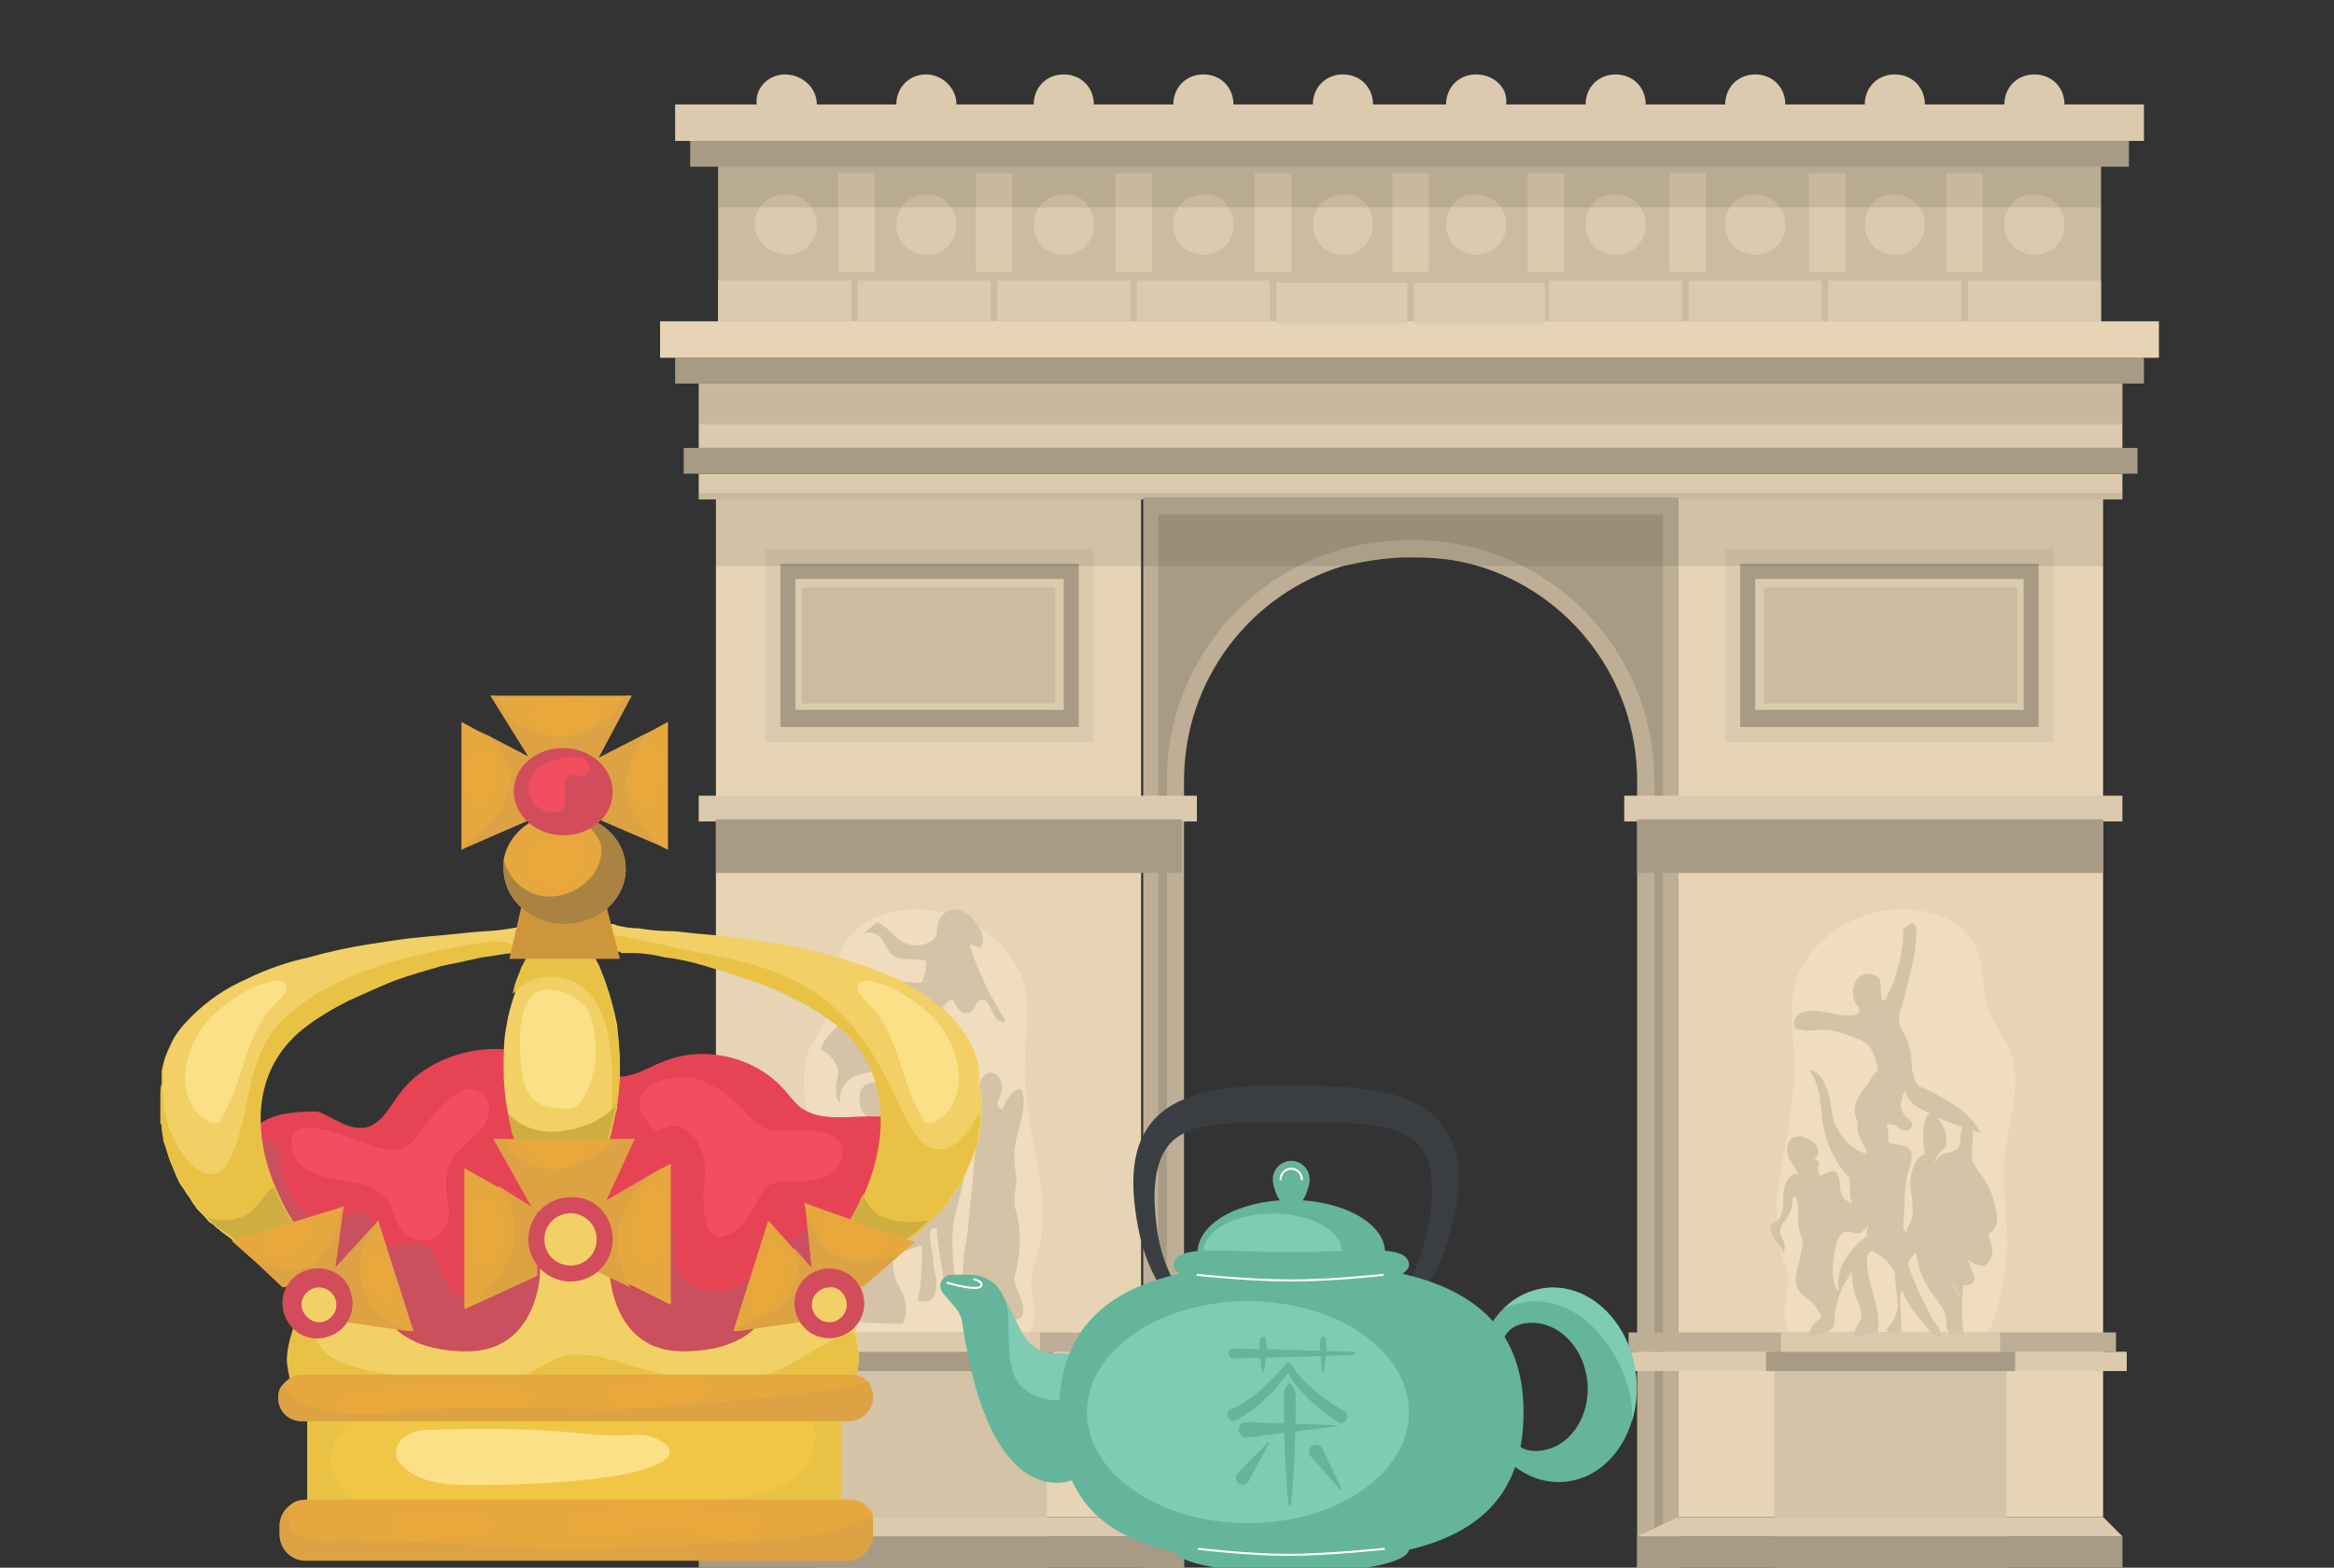 <svg width="320" height="215" viewBox="0 0 320 215" fill="none" xmlns="http://www.w3.org/2000/svg">
<rect x="0" y="0" width="320" height="215" fill="#333333" stroke="none"/>
<g clip-path="url(#clip0_1580_463)">
<path d="M288.055 21.098H98.453V46.417H288.055V21.098Z" fill="#CBBBA0"/>
<path d="M156.45 68.205H98.156V208.051H156.45V68.205Z" fill="#E6D4B5"/>
<path d="M288.341 68.205H230.047V208.051H288.341V68.205Z" fill="#E6D4B5"/>
<path d="M290.992 64.965H95.797V68.498H290.992V64.965Z" fill="#DBCAAD"/>
<path d="M290.992 52.6H95.797V61.432H290.992V52.6Z" fill="#DBCAAD"/>
<path d="M293.052 61.434H93.734V64.966H293.052V61.434Z" fill="#A89B85"/>
<path d="M293.941 49.066H92.562V52.599H293.941V49.066Z" fill="#A89B85"/>
<path d="M296 44.062H90.5V49.068H296V44.062Z" fill="#E6D4B5"/>
<path d="M291.881 19.332H94.625V22.865H291.881V19.332Z" fill="#A89B85"/>
<path d="M293.941 14.326H92.562V19.331H293.941V14.326Z" fill="#DBCAAD"/>
<path d="M143.5 188.031H111.703V215.117H143.5V188.031Z" fill="#D4C3A7"/>
<path d="M275.093 188.031H243.297V215.117H275.093V188.031Z" fill="#D4C3A7"/>
<path d="M230.051 68.205V216H224.457V107.068C224.457 93.23 215.33 81.454 202.671 77.626C199.726 76.743 196.782 76.449 193.838 76.449H192.955C190.011 76.449 186.772 77.037 184.123 77.626C171.463 81.454 162.336 93.23 162.336 107.068V216H156.742V68.205H230.051Z" fill="#BDAE95"/>
<path d="M192.957 74.091C174.703 74.091 159.982 88.812 159.982 107.066V213.938H158.805V70.559H227.992V213.938H226.814V107.066C226.814 88.812 212.093 74.091 193.84 74.091H192.957Z" fill="#A89B85"/>
<path d="M162.04 210.7H95.797L98.152 208.051H156.74L162.04 210.7Z" fill="#DBCAAD"/>
<path d="M224.461 210.7H290.998L288.348 208.051H230.055L224.461 210.7Z" fill="#DBCAAD"/>
<path d="M162.334 210.699H95.797V215.999H162.334V210.699Z" fill="#A89B85"/>
<path d="M290.998 210.699H224.461V215.999H290.998V210.699Z" fill="#A89B85"/>
<path d="M164.101 109.127H95.797V112.66H164.101V109.127Z" fill="#DBCAAD"/>
<path d="M290.991 109.127H222.688V112.66H290.991V109.127Z" fill="#DBCAAD"/>
<path d="M162.044 112.365H98.156V119.726H162.044V112.365Z" fill="#A89B85"/>
<path d="M288.348 112.365H224.461V119.726H288.348V112.365Z" fill="#A89B85"/>
<path d="M149.967 75.269H104.922V101.767H149.967V75.269Z" fill="#DBCAAD"/>
<path d="M281.576 75.269H236.531V101.767H281.576V75.269Z" fill="#DBCAAD"/>
<path d="M147.908 77.332H106.984V99.707H147.908V77.332Z" fill="#A89B85"/>
<path d="M279.509 77.332H238.586V99.707H279.509V77.332Z" fill="#A89B85"/>
<path d="M145.848 79.393H109.047V97.352H145.848V79.393Z" fill="#DBCAAD"/>
<path d="M277.45 79.393H240.648V97.352H277.45V79.393Z" fill="#DBCAAD"/>
<path d="M144.67 80.57H109.93V96.469H144.67V80.57Z" fill="#CBBBA0"/>
<path d="M276.569 80.57H241.828V96.469H276.569V80.57Z" fill="#CBBBA0"/>
<path d="M116.707 38.469H98.453V44.063H116.707V38.469Z" fill="#DBCAAD"/>
<path d="M288.05 38.469H269.797V44.063H288.05V38.469Z" fill="#DBCAAD"/>
<path d="M135.84 38.469H117.586V44.063H135.84V38.469Z" fill="#DBCAAD"/>
<path d="M268.91 38.469H250.656V44.063H268.91V38.469Z" fill="#DBCAAD"/>
<path d="M154.98 38.469H136.727V44.063H154.98V38.469Z" fill="#DBCAAD"/>
<path d="M249.777 38.469H231.523V44.063H249.777V38.469Z" fill="#DBCAAD"/>
<path d="M174.113 38.469H155.859V44.063H174.113V38.469Z" fill="#DBCAAD"/>
<path d="M230.644 38.469H212.391V44.063H230.644V38.469Z" fill="#DBCAAD"/>
<path d="M192.959 38.764H175V44.358H192.959V38.764Z" fill="#DBCAAD"/>
<path d="M211.803 38.764H193.844V44.358H211.803V38.764Z" fill="#DBCAAD"/>
<path d="M111.991 30.814C111.991 33.169 110.225 34.936 107.869 34.936C105.514 34.936 103.453 32.875 103.453 30.814C103.453 28.459 105.22 26.692 107.575 26.692C109.93 26.398 111.991 28.459 111.991 30.814Z" fill="#DBCAAD"/>
<path d="M274.805 30.814C274.805 33.169 276.571 34.936 278.926 34.936C281.282 34.936 283.048 33.169 283.048 30.814C283.048 28.459 281.282 26.692 278.926 26.692C276.571 26.398 274.805 28.459 274.805 30.814Z" fill="#DBCAAD"/>
<path d="M131.134 30.814C131.134 33.169 129.368 34.936 127.012 34.936C124.657 34.936 122.891 33.169 122.891 30.814C122.891 28.459 124.657 26.692 127.012 26.692C129.073 26.398 131.134 28.459 131.134 30.814Z" fill="#DBCAAD"/>
<path d="M255.664 30.814C255.664 33.169 257.431 34.936 259.786 34.936C262.141 34.936 263.908 33.169 263.908 30.814C263.908 28.459 262.141 26.692 259.786 26.692C257.431 26.398 255.664 28.459 255.664 30.814Z" fill="#DBCAAD"/>
<path d="M149.97 30.814C149.97 33.169 148.204 34.936 145.848 34.936C143.493 34.936 141.727 33.169 141.727 30.814C141.727 28.459 143.493 26.692 145.848 26.692C148.204 26.398 149.97 28.459 149.97 30.814Z" fill="#DBCAAD"/>
<path d="M236.531 30.814C236.531 33.169 238.298 34.936 240.653 34.936C243.008 34.936 244.775 33.169 244.775 30.814C244.775 28.459 243.008 26.692 240.653 26.692C238.298 26.398 236.531 28.459 236.531 30.814Z" fill="#DBCAAD"/>
<path d="M169.111 30.814C169.111 33.169 167.344 34.936 164.989 34.936C162.634 34.936 160.867 33.169 160.867 30.814C160.867 28.459 162.634 26.692 164.989 26.692C167.344 26.398 169.111 28.459 169.111 30.814Z" fill="#DBCAAD"/>
<path d="M217.391 30.814C217.391 33.169 219.157 34.936 221.512 34.936C223.868 34.936 225.634 33.169 225.634 30.814C225.634 28.459 223.868 26.692 221.512 26.692C219.157 26.398 217.391 28.459 217.391 30.814Z" fill="#DBCAAD"/>
<path d="M188.244 30.814C188.244 33.169 186.477 34.936 184.122 34.936C181.766 34.936 180 33.169 180 30.814C180 28.459 181.766 26.692 184.122 26.692C186.477 26.398 188.244 28.459 188.244 30.814Z" fill="#DBCAAD"/>
<path d="M198.258 30.814C198.258 33.169 200.024 34.936 202.38 34.936C204.735 34.936 206.501 33.169 206.501 30.814C206.501 28.459 204.735 26.692 202.38 26.692C200.024 26.398 198.258 28.459 198.258 30.814Z" fill="#DBCAAD"/>
<path d="M111.991 14.327C111.991 16.682 110.224 18.449 107.869 18.449C105.513 18.449 103.747 16.682 103.747 14.327C103.453 11.972 105.513 10.205 107.574 10.205C109.93 10.205 111.991 11.972 111.991 14.327Z" fill="#DBCAAD"/>
<path d="M274.805 14.327C274.805 16.682 276.571 18.449 278.926 18.449C281.282 18.449 283.048 16.682 283.048 14.327C283.048 11.972 281.282 10.205 278.926 10.205C276.571 10.205 274.805 11.972 274.805 14.327Z" fill="#DBCAAD"/>
<path d="M131.134 14.327C131.134 16.682 129.368 18.449 127.012 18.449C124.657 18.449 122.891 16.682 122.891 14.327C122.891 11.972 124.657 10.205 127.012 10.205C129.073 10.205 131.134 11.972 131.134 14.327Z" fill="#DBCAAD"/>
<path d="M255.664 14.327C255.664 16.682 257.431 18.449 259.786 18.449C262.141 18.449 263.908 16.682 263.908 14.327C263.908 11.972 262.141 10.205 259.786 10.205C257.431 10.205 255.664 11.972 255.664 14.327Z" fill="#DBCAAD"/>
<path d="M149.97 14.327C149.97 16.682 148.204 18.449 145.848 18.449C143.493 18.449 141.727 16.682 141.727 14.327C141.727 11.972 143.493 10.205 145.848 10.205C148.204 10.205 149.97 11.972 149.97 14.327Z" fill="#DBCAAD"/>
<path d="M236.531 14.327C236.531 16.682 238.298 18.449 240.653 18.449C243.008 18.449 244.775 16.682 244.775 14.327C244.775 11.972 243.008 10.205 240.653 10.205C238.298 10.205 236.531 11.972 236.531 14.327Z" fill="#DBCAAD"/>
<path d="M169.111 14.327C169.111 16.682 167.344 18.449 164.989 18.449C162.634 18.449 160.867 16.682 160.867 14.327C160.867 11.972 162.634 10.205 164.989 10.205C167.344 10.205 169.111 11.972 169.111 14.327Z" fill="#DBCAAD"/>
<path d="M217.391 14.327C217.391 16.682 219.157 18.449 221.512 18.449C223.868 18.449 225.634 16.682 225.634 14.327C225.634 11.972 223.868 10.205 221.512 10.205C219.157 10.205 217.391 11.972 217.391 14.327Z" fill="#DBCAAD"/>
<path d="M188.244 14.327C188.244 16.682 186.477 18.449 184.122 18.449C181.766 18.449 180 16.682 180 14.327C180 11.972 181.766 10.205 184.122 10.205C186.477 10.205 188.244 11.972 188.244 14.327Z" fill="#DBCAAD"/>
<path d="M198.258 14.327C198.258 16.682 200.024 18.449 202.38 18.449C204.735 18.449 206.501 16.682 206.501 14.327C206.796 11.972 204.735 10.205 202.38 10.205C200.024 10.205 198.258 11.972 198.258 14.327Z" fill="#DBCAAD"/>
<path d="M119.943 23.748H114.938V37.291H119.943V23.748Z" fill="#DBCAAD"/>
<path d="M271.857 23.748H266.852V37.291H271.857V23.748Z" fill="#DBCAAD"/>
<path d="M138.786 23.748H133.781V37.291H138.786V23.748Z" fill="#DBCAAD"/>
<path d="M253.021 23.748H248.016V37.291H253.021V23.748Z" fill="#DBCAAD"/>
<path d="M157.919 23.748H152.914V37.291H157.919V23.748Z" fill="#DBCAAD"/>
<path d="M233.88 23.748H228.875V37.291H233.88V23.748Z" fill="#DBCAAD"/>
<path d="M177.06 23.748H172.055V37.291H177.06V23.748Z" fill="#DBCAAD"/>
<path d="M214.45 23.748H209.445V37.291H214.45V23.748Z" fill="#DBCAAD"/>
<path d="M195.903 23.748H190.898V37.291H195.903V23.748Z" fill="#DBCAAD"/>
<path d="M113.167 180.964C112.284 178.314 111.695 175.37 111.401 172.72C111.106 168.009 112.284 163.299 111.695 158.883C111.106 153.583 109.046 148.284 111.106 143.573C111.99 141.807 113.167 140.335 113.756 138.568C114.934 135.918 114.345 132.68 115.523 130.03C117.289 126.203 122 124.436 126.416 124.731C132.599 125.025 139.076 129.147 140.548 135.624C141.137 138.863 140.548 142.101 140.548 145.634C140.253 152.111 142.314 158.294 142.903 164.771C142.903 166.832 142.903 168.893 142.609 170.659C142.314 172.131 141.725 173.309 141.431 174.781C141.137 177.431 142.609 180.669 141.137 182.73C139.665 184.791 136.426 183.908 134.071 183.613C128.182 182.73 122.294 185.085 116.406 184.202C115.523 184.202 114.639 183.908 114.345 183.319C113.756 182.141 113.462 181.552 113.167 180.964Z" fill="#F0DDBD"/>
<path d="M273.329 180.964C274.213 178.314 274.801 175.37 275.096 172.72C275.39 168.009 274.507 163.299 274.801 158.883C275.39 153.583 277.451 148.284 275.39 143.573C274.507 141.807 273.329 140.335 272.741 138.568C271.563 135.918 272.152 132.68 270.974 130.03C269.208 126.203 264.497 124.436 260.081 124.731C253.898 125.025 247.421 129.147 245.949 135.624C245.36 138.863 245.949 142.101 245.949 145.634C246.243 152.111 244.183 158.294 243.594 164.771C243.594 166.832 243.594 168.893 243.888 170.659C244.183 172.131 244.771 173.309 245.066 174.781C245.36 177.431 243.888 180.669 245.36 182.73C246.832 184.791 250.071 183.908 252.426 183.613C258.314 182.73 264.203 185.085 270.091 184.202C270.974 184.202 271.857 183.908 272.152 183.319C273.035 182.141 273.035 181.552 273.329 180.964Z" fill="#F0DDBD"/>
<path d="M117.875 160.651C120.525 159.179 121.997 155.352 123.469 151.819C123.763 150.936 124.058 150.347 124.647 149.758C125.236 149.169 125.824 148.875 126.413 149.169C126.708 148.286 126.119 147.108 126.119 145.931C126.413 144.753 127.885 144.459 128.474 145.636C129.063 146.52 129.063 148.286 128.474 149.169C129.357 149.169 129.946 150.347 130.535 151.525C131.124 152.702 131.418 153.586 132.007 154.763C132.301 155.646 132.596 156.235 132.89 157.119C132.89 158.002 132.89 158.885 132.596 159.768C132.301 160.946 132.007 162.418 131.713 163.596C131.418 164.773 131.124 165.951 130.829 167.129C130.241 170.661 130.829 174.194 131.124 177.727C130.535 177.727 129.946 177.727 129.652 177.727C129.357 174.783 128.768 172.134 128.474 169.189C128.474 168.895 128.474 168.895 128.474 168.601C128.18 168.306 127.591 168.306 127.591 168.895C127.296 169.484 127.591 169.778 127.591 170.367C127.885 171.839 127.885 173.017 128.18 174.489C128.474 175.667 128.474 177.139 127.885 178.022C127.296 178.611 126.413 178.611 125.824 178.316C126.413 175.961 126.413 173.311 126.413 170.956C125.824 170.661 125.53 171.25 124.941 171.25C124.352 171.545 123.763 171.545 123.469 170.956C123.175 170.661 123.175 170.367 123.175 169.778C123.175 165.656 123.469 161.24 123.763 157.119C122.88 158.885 121.408 160.063 120.23 161.24C119.642 161.829 119.347 162.124 118.758 162.124C118.17 162.124 117.581 161.24 117.875 160.651Z" fill="#D4C3A7"/>
<path d="M132.6 169.483C132.895 166.539 133.189 163.595 133.484 160.65C133.484 159.473 133.778 158.001 133.778 156.823C133.778 156.529 133.778 156.234 133.778 155.94C133.778 155.351 133.484 155.057 133.189 154.762C132.306 153.29 131.423 151.818 130.834 150.346C130.539 150.052 130.539 149.463 130.245 148.874C129.951 148.285 129.951 147.402 129.951 146.813C129.951 145.047 129.656 143.28 129.656 141.514C130.245 142.102 130.539 143.28 130.834 144.163C131.128 145.341 130.834 146.519 131.128 147.402C131.423 148.285 132.306 148.874 132.895 149.463C133.484 150.052 134.072 150.935 134.072 152.113C134.367 152.113 134.661 151.524 134.661 150.935C134.661 150.346 134.367 150.052 134.367 149.463C134.072 148.285 134.956 147.108 135.839 147.108C136.722 147.108 137.605 148.285 137.311 149.463C137.311 150.052 137.017 150.64 136.722 151.229C136.722 151.818 137.311 152.407 137.605 151.818C137.9 150.935 138.489 150.052 139.372 149.463C139.666 149.463 139.666 149.168 139.961 149.463C140.255 149.463 140.255 149.757 140.255 150.052C140.844 152.996 138.783 155.94 139.077 159.178C139.077 160.062 139.372 160.945 139.372 161.828C139.372 162.711 139.077 163.595 139.077 164.478C139.077 165.067 139.077 165.656 139.372 166.244C139.961 168.6 139.961 171.544 139.372 173.899C139.372 174.488 139.077 174.782 139.077 175.371C139.077 176.254 139.666 177.138 139.961 178.021C140.255 178.904 140.55 180.082 139.961 180.671C139.666 180.965 139.372 180.965 138.783 180.965C136.722 180.965 134.661 180.965 133.189 179.199C132.306 178.021 132.012 176.254 132.012 174.488C132.012 172.721 132.306 170.955 132.6 169.483Z" fill="#D4C3A7"/>
<path d="M114.345 141.22C113.756 141.808 112.873 142.692 112.578 143.869C113.461 144.458 114.639 145.341 114.933 146.813C114.933 147.697 114.639 148.285 114.639 149.169C114.639 150.052 114.639 150.935 115.228 151.23C114.933 149.757 115.817 148.285 116.994 147.697C118.172 147.108 119.35 147.108 120.233 146.813C121.705 146.519 122.883 145.636 123.766 144.458C124.06 144.164 124.355 143.869 124.649 143.575C125.238 143.28 126.121 143.28 126.71 142.692C127.299 142.103 127.888 140.925 128.182 140.042C128.476 139.159 129.065 138.275 129.948 137.392C130.243 137.098 130.243 137.098 130.537 137.098L130.832 137.392C131.126 137.981 131.421 138.57 132.009 138.864C132.598 139.159 133.187 138.864 133.481 138.275C133.776 137.981 133.776 137.687 134.07 137.392C134.365 136.803 135.248 137.098 135.542 137.687C135.837 138.275 136.131 138.864 136.426 139.453C136.72 140.042 137.603 140.336 137.898 140.042C135.837 136.803 134.07 133.27 132.893 129.443C133.481 129.737 134.07 129.737 134.365 130.032C134.659 129.737 134.953 128.854 134.659 128.265C134.659 127.677 134.07 127.088 133.776 126.499C132.893 125.321 132.009 124.732 130.832 124.732C129.654 124.732 128.476 125.91 128.476 127.382C128.476 127.677 128.476 128.265 128.182 128.56C128.182 128.854 127.888 128.854 127.593 129.149C125.827 130.032 124.06 129.737 122.588 128.265C121.999 127.677 121.116 126.793 120.233 126.499C119.938 126.793 119.055 127.382 118.466 127.971C119.35 127.677 120.527 127.971 121.116 129.149C121.411 129.737 121.705 130.032 121.999 130.621C123.177 132.093 125.238 131.209 127.004 131.798C127.004 132.976 126.71 133.859 126.416 134.742C125.238 135.037 124.06 134.154 123.177 135.037C122.883 135.331 122.588 135.92 122.294 136.509C121.116 138.57 118.761 138.275 116.994 139.159C116.111 139.453 115.228 140.336 114.345 141.22Z" fill="#D4C3A7"/>
<path d="M123.771 181.554C124.36 180.377 124.36 178.61 123.771 177.433C123.476 176.844 123.182 176.255 122.887 175.666C122.004 173.311 122.593 170.661 123.182 168.306C123.771 164.773 124.065 160.945 124.065 157.118C124.065 155.94 123.771 154.763 123.182 154.174C122.593 153.585 121.415 153.291 121.121 152.407C120.827 151.23 121.415 149.463 120.827 148.58C120.827 148.58 120.827 148.58 120.532 148.58C119.943 148.58 119.649 148.286 119.06 148.58C118.177 148.874 117.588 150.052 117.882 151.23C117.882 152.407 118.766 153.291 119.649 153.291C118.766 153.585 119.06 155.646 118.177 156.235C117.588 156.824 116.705 155.94 116.116 155.352C115.233 154.763 114.35 154.174 113.466 154.174C113.466 154.763 113.761 155.352 114.055 155.646C115.233 156.824 116.999 157.412 118.766 157.412C118.766 158.885 118.471 160.357 118.471 161.829C118.471 162.123 118.471 162.712 118.177 163.006C118.177 163.301 117.882 163.301 117.588 163.595C116.116 164.478 114.644 165.067 114.055 166.834C112.877 170.072 114.938 174.194 114.055 177.433C113.761 178.61 113.172 179.788 113.172 180.965C116.705 181.26 120.238 181.554 123.771 181.554Z" fill="#D4C3A7"/>
<path d="M164.69 185.381H94.914V188.031H164.69V185.381Z" fill="#DBCAAD"/>
<path d="M291.581 185.381H221.805V188.031H291.581V185.381Z" fill="#DBCAAD"/>
<path d="M163.222 182.73H96.391V185.38H163.222V182.73Z" fill="#BDAE95"/>
<path d="M290.113 182.73H223.281V185.38H290.113V182.73Z" fill="#BDAE95"/>
<path d="M144.378 185.381H110.227V188.031H144.378V185.381Z" fill="#A89B85"/>
<path d="M276.277 185.381H242.125V188.031H276.277V185.381Z" fill="#A89B85"/>
<path d="M142.608 182.73H112.578V185.38H142.608V182.73Z" fill="#DBCAAD"/>
<path d="M274.218 182.73H244.188V185.38H274.218V182.73Z" fill="#DBCAAD"/>
<path d="M272.741 169.188C273.035 168.893 273.33 168.893 273.33 168.599C273.919 168.01 273.919 166.833 273.624 165.949C273.33 163.888 272.447 162.122 271.269 160.65C270.975 160.061 270.68 159.767 270.386 159.178C270.386 158.589 270.386 158 270.386 157.117C270.386 156.528 270.68 155.645 270.386 155.056C270.091 154.467 269.502 154.173 269.208 154.467C268.619 155.056 268.914 156.234 268.619 157.117C268.325 158 267.147 158 266.264 158.295C265.675 158.589 265.381 159.178 265.086 159.767C265.381 158.883 265.675 158.295 266.264 157.706C266.558 157.411 266.853 157.411 266.853 157.117C266.853 156.823 266.853 156.528 266.853 156.234C266.853 155.056 266.264 154.173 265.675 153.29C265.381 152.701 264.792 152.406 264.203 152.995C264.203 152.995 264.203 153.29 263.909 153.584C263.614 155.056 263.614 156.823 263.909 158.295C263.025 158.589 262.437 159.472 262.142 160.65C261.848 161.828 261.848 163.005 262.142 164.183C262.142 165.066 262.437 166.244 262.142 167.127C261.848 167.716 261.553 168.305 261.259 169.188C261.259 168.893 261.259 168.599 260.965 168.599C260.965 168.01 260.965 167.716 260.965 167.127C261.259 165.066 260.965 163.005 261.553 160.944C261.848 159.767 262.437 158.589 261.848 157.706C261.259 156.823 260.081 157.117 259.198 156.823C259.198 156.823 258.904 156.823 258.904 156.528C258.904 156.234 258.904 155.939 258.904 155.939C258.904 155.35 258.904 154.762 258.609 154.173C259.198 154.173 259.787 154.173 260.081 154.467C260.376 154.762 260.965 155.056 261.259 155.056C261.848 155.056 262.142 154.762 262.142 154.173C262.142 153.584 261.259 153.29 260.965 152.701C260.376 151.818 260.67 150.345 261.259 149.462C261.259 150.345 261.848 150.934 262.437 151.523C265.381 153.29 268.325 154.467 271.563 155.35C269.797 152.112 266.558 150.64 263.614 149.168C263.32 149.168 263.025 148.873 262.731 148.579C262.437 147.99 262.437 147.401 262.142 146.813C262.142 145.046 261.848 143.28 261.259 142.102C260.965 141.513 260.376 140.924 260.376 140.041C260.376 139.452 260.376 138.863 260.67 138.275C261.553 134.742 262.731 131.209 262.731 127.676C262.731 127.381 262.731 127.087 262.437 126.792C262.437 126.792 262.437 126.792 262.142 126.498C261.848 126.792 261.553 127.087 260.965 127.381C260.965 130.62 260.081 134.153 258.609 136.802C258.609 137.097 258.315 137.391 258.02 137.097C257.726 136.214 258.02 135.33 257.726 134.447C257.726 134.153 257.432 133.858 257.137 133.858C256.254 133.27 255.076 133.564 254.487 134.447C253.899 135.33 253.899 136.802 254.487 137.686C254.782 137.98 255.076 138.569 254.782 138.863L254.487 139.158C251.838 139.747 248.894 137.686 246.538 139.158C246.244 139.452 245.949 139.747 245.949 140.335C245.949 140.924 246.244 141.219 246.833 141.219C247.716 141.513 248.894 141.219 249.777 141.219C251.543 141.219 253.015 141.808 254.487 142.396C255.371 142.691 255.96 142.985 256.548 143.868C256.843 144.457 257.137 145.34 257.432 146.224C257.432 146.224 257.432 146.518 257.432 146.813C257.432 146.813 257.432 147.107 257.137 147.107C256.548 147.696 256.254 148.579 255.665 149.168C254.782 150.345 253.899 151.818 254.487 153.29C254.487 153.584 254.782 153.878 254.782 153.878C254.487 154.467 254.782 155.645 255.076 156.234C255.371 156.823 255.96 157.706 255.96 158.295C253.899 157.706 251.838 155.645 251.249 152.995C250.954 151.818 250.954 150.345 250.366 149.168C250.071 147.99 249.188 146.813 248.01 146.813C248.894 147.696 249.188 149.168 249.482 150.345C249.482 151.229 249.777 152.112 249.777 152.995C250.071 155.939 251.249 158.883 253.015 160.944C253.31 161.239 253.31 161.239 253.604 161.533C253.604 161.828 253.604 162.122 253.604 162.416C253.604 163.3 253.604 164.183 253.899 165.066C253.31 164.772 252.721 164.477 252.427 163.594C252.132 162.711 252.427 160.944 251.543 160.65C250.954 160.355 250.071 161.239 249.482 161.239C249.188 160.65 249.188 160.061 249.482 159.472C249.188 159.178 248.894 158.883 248.599 158.883C249.188 158.883 249.482 158 249.188 157.411C248.894 156.823 248.599 156.528 248.01 156.234C247.422 155.939 246.833 155.645 246.244 155.939C245.655 155.939 245.066 156.528 245.066 157.411C244.772 158.589 245.949 159.767 246.538 160.944C245.655 160.944 245.066 161.533 244.772 162.416C244.477 163.3 244.477 164.183 244.477 165.066C244.477 165.949 244.183 167.127 243.594 167.421C243.3 167.716 243.005 167.716 242.711 168.305V168.599C242.711 168.893 243.005 169.188 243.005 169.482C243.594 170.366 244.183 170.954 244.477 171.838C244.772 171.543 244.772 170.66 244.477 170.071C244.183 169.482 243.889 168.893 244.183 168.305C244.183 168.01 244.477 167.716 244.772 167.421C245.361 166.538 245.949 165.361 245.655 164.183C245.655 164.183 245.949 164.183 246.244 164.183C246.833 165.655 246.244 167.716 246.833 169.188C246.833 169.482 247.127 169.777 247.127 170.071C247.127 170.366 247.127 170.66 247.127 170.954C246.833 171.838 246.833 172.721 246.538 173.604C246.244 174.782 245.949 175.959 246.538 176.843C246.833 177.431 247.422 177.726 247.716 178.02C248.599 178.609 249.188 179.492 249.777 180.67C248.894 181.259 248.305 181.848 248.01 183.025C248.894 183.32 249.777 183.025 250.366 182.731C250.66 182.731 250.954 182.436 251.249 182.142C251.543 181.848 251.543 180.964 251.543 180.376C251.838 178.02 252.721 175.959 253.899 174.487C253.899 175.959 254.193 177.431 254.782 178.609C255.076 179.492 255.371 180.081 255.076 180.964C255.076 181.259 254.487 181.848 254.487 182.142C254.193 182.436 254.193 183.025 254.487 183.32C255.371 183.025 256.254 183.025 257.432 182.731C258.02 179.492 255.96 176.254 255.96 172.721C255.96 172.426 255.96 172.132 256.254 171.838C256.548 171.543 256.843 171.543 257.137 171.838C258.315 172.426 259.198 173.31 259.787 174.487C259.787 175.665 260.081 176.843 260.081 178.02C260.081 178.609 260.376 179.198 260.081 179.787C259.787 180.964 259.198 181.553 258.609 182.436C259.198 182.731 259.787 183.025 260.376 182.731C260.67 182.731 260.67 182.436 260.67 182.436C260.67 182.142 260.67 181.848 260.67 181.848C260.67 180.081 260.376 178.315 260.67 176.843C260.965 177.137 260.965 177.726 261.259 178.02C262.142 179.787 263.32 180.964 264.497 182.436C264.792 182.731 265.381 183.32 265.97 183.32H266.264C265.97 182.142 265.381 181.553 264.792 180.67C264.497 180.081 264.203 179.492 263.909 178.903C263.025 177.137 262.142 175.076 261.553 173.31C261.848 172.721 262.142 172.132 262.731 171.838C263.025 174.193 263.909 176.254 265.381 178.02C265.675 178.609 266.264 179.198 266.558 179.787C266.853 180.376 266.853 180.964 266.853 181.553C266.853 182.142 267.147 182.731 267.442 183.025C267.736 183.32 268.325 183.025 268.325 182.731C268.619 183.025 268.914 183.025 269.208 182.731C268.914 180.67 268.914 178.315 269.208 176.254C269.797 176.254 270.386 176.254 270.68 175.665C270.68 175.371 270.68 175.076 270.68 175.076C270.386 174.193 270.091 173.604 269.797 172.721C270.386 173.31 271.269 173.604 272.152 173.604C274.213 171.543 272.447 170.366 272.741 169.188ZM255.96 169.482C255.665 169.482 255.665 169.482 255.96 169.482C254.782 170.366 253.899 171.249 253.015 172.721C252.132 173.898 251.838 175.665 252.132 177.137C250.954 175.959 251.249 173.604 251.543 171.543C251.838 170.366 252.132 168.893 253.31 168.893C253.899 168.893 254.193 169.188 254.782 169.188C255.076 169.188 255.665 168.599 255.96 168.305C255.96 168.305 255.96 168.01 256.254 168.01C255.96 168.305 255.96 168.599 255.96 169.482ZM267.736 175.959C268.325 176.843 268.619 177.726 268.914 178.609C268.619 177.726 268.03 176.843 267.736 175.959Z" fill="#D4C3A7"/>
<path opacity="0.1" d="M288.055 22.865H98.453V28.459H288.055V22.865Z" fill="#1D1D1B"/>
<path opacity="0.1" d="M290.992 52.6H95.797V58.193H290.992V52.6Z" fill="#1D1D1B"/>
<path opacity="0.1" d="M290.992 67.615V68.499H288.343V77.625H202.669C199.725 76.742 196.78 76.448 193.836 76.448H192.953C190.009 76.448 186.77 77.036 184.121 77.625H98.152V68.499H95.797V67.615H290.992Z" fill="#1D1D1B"/>
<path d="M156.048 168.357C154.807 161.871 154.652 154.524 161.491 151.126C166.948 148.503 173.618 148.898 179.455 148.898C186.111 149.081 195.164 149.081 198.76 155.864C200.593 159.573 200.127 163.676 199.239 167.497C198.238 171.742 196.489 175.944 193.542 179.215C189.975 183.319 184.532 185.377 179.23 185.575C175.31 185.758 171.277 185.321 167.611 183.798C161.082 181.105 157.289 175.112 156.048 168.357ZM158.544 167.963C159.686 177.453 165.665 183.742 175.394 184.179C184.87 184.686 192.231 180.682 195.051 171.333C195.587 169.598 195.939 167.765 196.151 165.96C196.461 163.267 196.518 160.165 195.136 157.838C194.092 156.104 192.146 155.173 190.243 154.708C185.759 153.636 180.33 153.989 175.606 153.946C171.897 153.989 168.302 153.848 164.776 154.567C162.689 155.018 160.899 155.906 159.756 157.711C158.91 159.023 158.487 160.87 158.36 162.477C158.191 164.296 158.332 166.115 158.544 167.963Z" fill="#3A3E42"/>
<path d="M129.298 177.355L131.061 179.427C131.526 179.977 131.822 180.64 131.921 181.345C135.827 208.292 147.192 202.92 147.192 202.92L148.461 195.065L149.984 185.688H144.823C142.835 185.688 141.016 184.574 140.114 182.798L137.872 178.412L137.406 177.481C136.574 175.846 134.896 174.816 133.063 174.816H130.455C129.157 174.845 128.452 176.353 129.298 177.355Z" fill="#65B49C"/>
<path d="M137.875 178.426C138.651 181.049 137.861 184.532 138.806 187.916C140.272 193.161 147.309 191.963 147.309 191.963L148.465 192.231L149.988 185.688H144.827C142.839 185.688 141.02 184.574 140.117 182.797L137.875 178.426Z" fill="#7FCBB4"/>
<path d="M189.894 171.756C189.894 167.779 184.14 164.564 177.033 164.564C169.941 164.564 164.188 167.779 164.188 171.756H189.894Z" fill="#65B49C"/>
<path d="M184.021 171.756C184.021 168.809 179.762 166.426 174.503 166.426C169.243 166.426 164.984 168.809 164.984 171.756H184.021Z" fill="#7FCBB4"/>
<path d="M145.203 193.668C145.203 182.218 151.901 176.888 161.772 174.66C161.208 174.293 160.912 173.912 160.912 173.503C160.912 170.514 168.131 171.741 177.043 171.741C185.955 171.741 193.175 170.401 193.175 173.503C193.175 173.912 192.85 174.307 192.272 174.688C202.171 176.944 208.883 182.331 208.883 193.668C208.883 204.695 203.059 210.18 193.175 212.549C192.85 214.439 185.758 215.694 177.057 215.694C168.752 215.694 161.913 214.551 161.024 212.803C151.549 210.786 145.203 205.738 145.203 193.668Z" fill="#65B49C"/>
<path d="M174.508 161.729C174.508 163.125 175.636 165.762 177.032 165.762C178.428 165.762 179.556 163.125 179.556 161.729C179.556 160.333 178.428 159.205 177.032 159.205C175.636 159.205 174.508 160.333 174.508 161.729Z" fill="#65B49C"/>
<path d="M178.483 161.871C178.399 161.871 178.342 161.815 178.342 161.73C178.342 161.011 177.75 160.419 177.031 160.419C176.312 160.419 175.72 161.011 175.72 161.73C175.72 161.815 175.663 161.871 175.579 161.871C175.494 161.871 175.438 161.815 175.438 161.73C175.438 160.856 176.157 160.137 177.031 160.137C177.905 160.137 178.624 160.856 178.624 161.73C178.624 161.801 178.568 161.871 178.483 161.871Z" fill="white"/>
<path d="M177.032 175.747C171.152 175.747 164.229 174.985 164.158 174.985C164.088 174.971 164.031 174.901 164.031 174.83C164.045 174.76 164.102 174.703 164.186 174.703C164.257 174.717 171.152 175.465 177.018 175.465C182.884 175.465 189.484 174.703 189.554 174.703C189.639 174.689 189.695 174.746 189.709 174.83C189.723 174.901 189.667 174.971 189.582 174.985C189.526 174.985 182.927 175.747 177.032 175.747Z" fill="white"/>
<path d="M176.618 213.381C171.147 213.381 164.393 212.563 164.322 212.563C164.252 212.549 164.195 212.479 164.195 212.408C164.209 212.338 164.28 212.281 164.35 212.281C164.421 212.296 171.161 213.099 176.618 213.099C182.075 213.099 189.648 212.281 189.718 212.281C189.789 212.267 189.859 212.324 189.873 212.408C189.887 212.479 189.831 212.549 189.746 212.563C189.676 212.563 182.075 213.381 176.618 213.381Z" fill="white"/>
<path d="M133.618 176.762C132.377 176.762 130.375 176.212 129.867 176.071C129.797 176.043 129.754 175.972 129.768 175.902C129.797 175.831 129.867 175.789 129.938 175.803C131.446 176.24 133.97 176.762 134.323 176.339C134.45 176.198 134.422 176.113 134.408 176.085C134.337 175.86 133.829 175.662 133.533 175.592C133.463 175.578 133.406 175.493 133.435 175.423C133.449 175.352 133.533 175.296 133.604 175.324C133.702 175.352 134.534 175.549 134.69 176.001C134.732 176.128 134.746 176.311 134.563 176.537C134.408 176.706 134.069 176.762 133.618 176.762Z" fill="white"/>
<path d="M202.323 190.974C203.028 198.321 208.527 203.792 214.591 203.214C218.905 202.805 222.36 199.435 223.728 194.894C224.292 193.047 224.504 191.003 224.306 188.873C223.601 181.527 218.102 176.056 212.038 176.634C209.81 176.845 207.808 177.846 206.2 179.397C203.451 182.063 201.886 186.335 202.323 190.974ZM209.415 181.442C213.491 181.047 217.171 184.657 217.636 189.494C218.102 194.33 215.169 198.575 211.093 198.97C207.018 199.364 206.144 195.487 205.679 190.65C205.227 185.813 205.34 181.837 209.415 181.442Z" fill="#65B49C"/>
<path d="M171.098 208.898C183.293 208.898 193.18 202.079 193.18 193.669C193.18 185.258 183.293 178.439 171.098 178.439C158.902 178.439 149.016 185.258 149.016 193.669C149.016 202.079 158.902 208.898 171.098 208.898Z" fill="#7FCBB4"/>
<path d="M206.219 179.398C216.625 174.97 224.395 187.633 223.746 194.881C224.31 193.034 224.522 190.989 224.324 188.86C223.619 181.513 218.12 176.042 212.057 176.62C209.815 176.846 207.812 177.847 206.219 179.398Z" fill="#7FCBB4"/>
<path d="M171.013 197.138C170.957 197.138 170.9 197.152 170.844 197.152C170.266 197.124 169.801 196.644 169.829 196.052C169.857 195.474 170.336 195.009 170.929 195.037L176.047 195.22C176.033 194.783 176.033 194.346 176.033 193.909C176.019 193.218 176.019 192.527 176.019 191.836C175.991 191.089 176.132 190.341 176.654 189.763C176.964 189.481 177.232 190.087 177.359 190.285C177.528 190.623 177.613 190.962 177.641 191.314C177.655 192.626 177.641 193.951 177.613 195.262L183.352 195.474C183.38 195.474 183.408 195.502 183.408 195.53C183.408 195.573 183.394 195.601 183.352 195.601L177.584 196.32C177.57 196.898 177.556 197.476 177.542 198.04C177.443 200.804 177.302 203.568 177.006 206.332C176.978 206.543 176.682 206.529 176.654 206.332C176.315 203.06 176.16 199.789 176.076 196.503L171.013 197.138ZM179.558 199.521C179.601 199.606 179.657 199.676 179.714 199.747L183.746 204.301C183.817 204.386 183.972 204.301 183.916 204.188L181.321 198.689C181.095 198.21 180.517 197.998 180.024 198.224C179.53 198.463 179.333 199.042 179.558 199.521ZM169.688 202.045C169.321 202.412 169.335 203.018 169.702 203.371C170.069 203.737 170.675 203.723 171.027 203.356C171.084 203.3 171.14 203.215 171.182 203.145L174.003 197.913C174.059 197.815 173.918 197.716 173.848 197.801L169.688 202.045ZM184.705 185.857C185.001 185.829 185.467 185.885 185.749 185.73C185.833 185.688 185.833 185.547 185.749 185.49C185.467 185.321 185.016 185.378 184.705 185.364C184.113 185.349 182.59 185.293 181.801 185.279C181.843 184.715 181.871 184.151 181.772 183.587C181.744 183.389 181.547 183.248 181.349 183.291C181.194 183.319 181.081 183.446 181.053 183.587C180.983 183.953 180.983 184.334 180.997 184.701C181.011 184.884 181.011 185.067 181.025 185.251C178.811 185.18 176.174 185.11 173.664 185.039C173.664 184.926 173.678 184.814 173.678 184.701C173.678 184.32 173.664 183.953 173.537 183.587C173.425 183.248 172.931 183.248 172.818 183.587C172.663 184.052 172.663 184.532 172.691 185.025C171.422 184.997 170.21 184.969 169.11 184.941C168.743 184.926 168.433 185.223 168.419 185.603C168.405 185.984 168.729 186.308 169.11 186.294C169.11 186.294 172.057 186.224 172.79 186.21C172.846 186.83 172.931 187.451 173.058 188.057C173.086 188.184 173.269 188.184 173.298 188.057C173.382 187.69 173.439 187.31 173.481 186.943C173.509 186.689 173.537 186.449 173.566 186.196C175.751 186.139 178.585 186.055 181.067 185.984C181.095 186.308 181.124 186.633 181.152 186.943C181.194 187.31 181.236 187.69 181.293 188.057C181.307 188.127 181.363 188.17 181.42 188.156C181.476 188.141 181.518 188.113 181.518 188.057C181.617 187.352 181.688 186.661 181.744 185.956C182.421 185.942 183.07 185.914 183.648 185.899L184.705 185.857ZM169.448 194.769C172.24 193.359 174.708 190.849 176.583 188.311C176.668 188.466 176.752 188.607 176.851 188.762C178.261 190.948 180.235 192.696 182.308 194.247C182.661 194.515 182.999 194.755 183.38 194.995C184.409 195.601 185.298 194.12 184.268 193.5C182.858 192.71 181.504 191.78 180.264 190.736C179.037 189.707 177.88 188.55 177.091 187.154C176.922 186.844 176.484 186.816 176.259 187.084C176.005 187.394 175.737 187.718 175.455 188.029C173.819 189.862 171.986 191.568 169.843 192.752C169.49 192.95 169.138 193.119 168.771 193.274C167.756 193.754 168.419 195.22 169.448 194.769Z" fill="#65B49C"/>
<path d="M43.53 152.434C45.723 153.231 47.717 155.025 50.109 154.627C52.302 154.228 53.499 151.636 54.894 149.842C57.286 146.652 61.274 144.658 65.261 144.06C69.248 143.462 73.435 144.26 77.223 145.655C80.213 146.652 83.403 148.247 86.394 147.449C87.989 147.051 89.185 146.253 90.78 145.655C96.362 143.263 103.34 144.858 107.327 149.244C108.124 150.041 108.723 151.038 109.719 151.835C113.906 155.025 120.884 151.237 124.871 154.627C127.064 156.421 127.463 159.81 126.665 162.402C125.868 165.193 124.074 167.386 122.279 169.579C117.893 175.161 113.308 180.544 108.922 186.126C107.526 187.721 106.33 189.515 104.536 190.512C102.343 192.107 99.552 192.705 96.96 193.104C84.599 195.696 72.04 198.487 59.48 197.091C54.894 196.692 50.109 195.297 47.518 191.708C46.122 189.715 45.723 187.123 44.926 184.93C43.73 180.943 41.537 177.155 39.344 173.566C36.951 169.579 32.964 164.994 33.163 160.209C33.163 153.231 37.948 152.434 43.53 152.434Z" fill="#E64455"/>
<path d="M94.966 147.848C97.558 148.446 99.751 150.041 101.545 151.835C102.742 153.031 103.738 154.427 105.333 154.825C106.928 155.423 108.922 155.025 110.716 155.025C112.51 155.025 114.504 155.423 115.302 157.018C115.9 158.414 115.102 160.208 113.906 161.006C112.71 161.803 111.115 162.002 109.52 162.002C107.925 162.002 106.33 161.803 105.134 162.8C104.336 163.597 103.938 164.594 103.34 165.591C102.542 167.186 101.346 168.781 99.751 169.379C99.153 169.578 98.555 169.778 98.156 169.578C97.558 169.379 97.159 168.781 96.96 167.983C96.362 166.189 96.362 164.195 96.561 162.401C96.761 160.607 96.761 158.613 95.764 156.819C94.966 155.224 92.773 153.828 91.178 154.626C90.78 154.825 90.381 155.025 89.982 155.025C89.584 155.025 89.384 154.626 89.185 154.427C87.59 152.433 86.792 151.037 88.985 149.044C90.182 148.047 92.973 147.449 94.966 147.848Z" fill="#F34D60"/>
<path d="M40.142 164.395C41.537 166.787 44.328 168.382 46.721 167.186C47.718 166.787 48.515 165.99 49.512 166.189C51.306 166.588 51.306 169.579 52.901 170.575C54.297 171.572 56.29 170.177 57.885 170.775C60.676 171.772 60.477 177.154 63.268 177.952C64.464 178.151 65.461 177.553 66.258 176.556C67.056 175.759 67.654 174.563 68.252 173.566C70.844 169.579 76.027 167.984 80.214 169.778C81.211 170.177 82.207 170.775 83.204 170.575C84.201 170.376 84.999 169.579 85.597 168.98C86.394 168.183 87.391 167.385 88.587 167.186C89.783 166.987 90.98 167.186 91.777 167.984C92.973 169.379 92.176 171.572 92.574 173.366C93.372 176.556 97.16 177.752 100.15 176.756C103.141 175.759 105.134 173.167 107.527 170.974C108.922 169.579 110.517 168.382 112.311 168.781C113.109 168.98 113.707 169.379 114.505 169.579C115.701 169.778 116.897 168.781 117.694 167.784C118.492 166.787 119.09 165.392 120.087 164.594C120.286 164.395 120.685 164.196 121.084 164.196C122.28 164.196 122.28 165.99 122.08 167.186C119.688 174.961 112.112 179.347 107.925 186.126C106.53 188.319 105.533 190.711 103.739 192.705C102.144 194.499 100.15 195.695 97.957 196.493C93.571 198.088 88.587 197.888 84.002 197.091C79.416 196.293 74.831 194.898 70.046 194.3C66.458 193.901 62.869 193.901 59.48 192.904C56.888 192.107 54.297 190.711 51.904 189.316C50.309 188.518 48.914 187.521 47.718 186.126C46.92 185.129 46.322 183.933 45.525 182.737C43.132 178.55 39.942 174.961 37.55 170.775C35.157 166.588 33.563 161.405 34.958 156.62C35.157 156.221 37.35 156.62 37.55 156.819C38.347 157.417 38.148 157.816 38.347 158.813C38.547 160.607 38.945 162.601 40.142 164.395Z" fill="#CA505E"/>
<path d="M117.698 186.922C117.498 189.514 116.501 191.707 116.501 191.707L78.423 189.713L60.679 190.71L48.917 191.308L44.73 191.508L40.544 191.707C40.544 191.707 40.344 191.508 40.344 190.909C40.145 190.112 39.746 188.517 39.547 186.922C39.347 184.33 41.142 180.144 41.142 180.144H52.705C52.705 180.144 54.499 185.327 64.069 185.327C73.638 185.327 74.037 174.761 74.037 174.761V173.166L78.822 173.963L83.606 173.166V174.761C83.606 174.761 84.005 185.327 93.574 185.327C103.144 185.327 104.938 180.144 104.938 180.144H116.501C116.501 180.144 116.9 181.34 117.498 182.736C117.498 184.131 117.897 185.726 117.698 186.922Z" fill="#F2D065"/>
<path d="M115.299 193.102H42.133V206.658H115.299V193.102Z" fill="#EFC745"/>
<path d="M73.436 130.702C73.436 130.702 73.037 130.702 72.439 130.702C71.841 130.702 71.243 130.702 70.246 130.702C70.047 130.702 69.847 130.702 69.648 130.702C68.452 130.702 66.857 131.101 65.262 131.3C63.667 131.699 61.673 132.098 59.68 132.496C57.686 133.094 55.693 133.692 53.5 134.49C51.307 135.287 49.313 136.085 47.319 137.082C45.326 138.078 43.531 139.275 41.936 140.471C32.566 147.648 34.759 160.009 39.943 167.983C40.142 168.382 40.342 168.581 40.541 168.98C40.74 169.179 40.94 169.578 40.94 169.578C41.139 169.777 41.139 169.977 41.139 169.977C41.139 169.977 41.139 169.977 41.139 170.176L38.946 171.771L37.55 173.167C37.55 173.167 37.351 173.167 37.152 172.967C36.952 172.967 36.753 172.768 36.354 172.568C35.557 172.17 34.759 171.771 33.563 171.173C32.965 170.774 32.367 170.375 31.769 169.977C31.37 169.578 30.573 169.179 29.975 168.581C29.576 168.382 29.377 167.983 28.978 167.784C28.579 167.584 28.38 167.186 27.981 166.787C27.582 166.388 27.383 166.189 26.984 165.79C26.785 165.391 26.386 164.993 26.187 164.594C25.987 164.195 25.589 163.796 25.389 163.398C25.19 162.999 24.791 162.6 24.592 162.202C24.193 161.404 23.794 160.407 23.396 159.41C22.997 158.414 22.797 157.417 22.399 156.42C22.399 155.822 22.199 155.423 22.199 154.825C22.199 154.626 22.199 154.227 22 154.028V153.629V153.23C22 152.632 22 152.034 22 151.635C22 151.436 22 151.037 22 150.838V150.439V150.04C22 149.642 22 149.044 22.199 148.645V147.847V147.449V147.249V147.05V146.85C22.399 145.654 22.797 144.458 23.396 143.262C23.994 141.866 24.991 140.67 26.187 139.474C28.38 137.281 30.971 135.487 33.763 134.291C36.554 132.895 39.544 131.898 42.335 131.3C45.126 130.503 47.917 129.905 50.509 129.506C53.101 129.107 55.493 128.708 57.886 128.509C60.079 128.31 62.272 128.11 64.066 127.911C65.86 127.712 67.455 127.712 68.851 127.512C70.047 127.313 71.243 127.113 71.841 127.113C72.24 127.113 72.439 126.914 72.638 126.914C72.838 126.914 72.838 126.914 72.838 126.914L73.436 130.702Z" fill="#F2D065"/>
<path d="M84.996 146.451C84.996 148.246 84.797 149.841 84.597 151.635C84.597 152.034 84.597 152.233 84.398 152.632C84.199 153.629 83.999 154.426 83.8 155.423C83.8 155.622 83.6 155.822 83.6 156.021C83.6 156.22 83.401 156.42 83.401 156.619C83.202 157.018 83.202 157.416 83.002 157.815C82.803 158.214 82.803 158.613 82.604 159.011C82.404 159.41 82.404 159.609 82.205 160.008C82.006 160.407 82.006 160.606 81.806 160.806C81.607 161.005 81.607 161.404 81.407 161.603C81.009 162.401 80.61 162.999 80.61 162.999H73.433C73.433 162.999 73.034 162.401 72.635 161.603C72.436 161.204 72.037 160.606 71.838 160.008C71.639 159.609 71.639 159.41 71.439 159.011C71.439 158.812 71.439 158.812 71.24 158.613C71.24 158.413 71.04 158.214 71.04 157.815C70.841 157.416 70.841 157.018 70.642 156.619C70.442 156.22 70.442 155.822 70.243 155.423C70.044 154.625 69.844 153.629 69.645 152.632C69.246 150.638 69.047 148.644 69.047 146.651C69.047 144.657 69.047 142.464 69.446 140.67C69.645 139.274 70.044 137.879 70.442 136.683C70.642 136.284 70.642 135.686 70.841 135.287C71.04 134.49 71.439 133.891 71.639 133.094C72.037 132.496 72.237 131.898 72.436 131.499C73.034 130.702 73.433 130.104 73.433 130.104H80.61C80.61 130.104 81.009 130.702 81.607 131.499C81.806 131.898 82.205 132.496 82.404 133.094C82.604 133.692 83.002 134.49 83.202 135.287C83.8 136.882 84.199 138.676 84.597 140.47C84.797 142.265 84.996 144.458 84.996 146.451Z" fill="#F2D065"/>
<path d="M134.643 150.04V150.439C134.643 150.639 134.643 151.037 134.643 151.237C134.643 151.635 134.643 151.835 134.643 152.233C134.643 152.433 134.643 152.632 134.643 152.832V153.23V153.629C134.643 153.828 134.643 154.227 134.444 154.426C134.444 155.025 134.244 155.423 134.244 156.021C134.045 157.018 133.646 158.015 133.248 159.012C132.849 160.009 132.45 160.806 132.051 161.803C131.852 162.202 131.453 162.6 131.254 162.999C131.055 163.398 130.656 163.797 130.457 164.195C130.257 164.594 129.858 164.993 129.659 165.392C129.46 165.79 129.061 166.189 128.662 166.388C128.264 166.787 128.064 166.986 127.665 167.385C127.267 167.784 127.067 167.983 126.669 168.183C126.07 168.781 125.472 169.179 124.874 169.578C124.276 169.977 123.678 170.376 123.08 170.774C121.884 171.372 121.086 171.971 120.289 172.17C119.89 172.369 119.691 172.369 119.491 172.569C119.292 172.569 119.093 172.768 119.093 172.768L115.305 169.778C115.305 169.778 115.305 169.778 115.305 169.578C115.305 169.578 115.504 169.379 115.504 169.179C115.704 168.98 115.704 168.781 115.903 168.581C116.102 168.382 116.302 167.983 116.501 167.585C121.684 159.61 123.877 147.249 114.707 140.272C113.112 139.075 111.318 137.879 109.324 136.882C107.33 135.886 105.137 134.889 103.144 134.291C100.951 133.493 98.957 132.895 96.963 132.297C94.97 131.699 93.175 131.3 91.381 131.101C89.786 130.702 88.191 130.503 86.995 130.503C86.397 130.503 85.998 130.503 85.4 130.503C84.802 130.503 84.403 130.503 84.005 130.503C83.406 130.503 83.008 130.503 83.008 130.503L83.207 129.107L83.406 128.11L83.606 126.715C83.606 126.715 83.606 126.715 83.805 126.715C84.005 126.715 84.204 126.715 84.603 126.914C85.4 127.114 86.397 127.313 87.593 127.313C88.789 127.512 90.384 127.712 92.378 127.712C94.172 127.911 96.166 128.11 98.558 128.31C100.751 128.509 103.343 128.908 105.935 129.307C108.526 129.705 111.318 130.303 114.109 131.101C116.9 131.898 119.89 132.895 122.681 134.091C125.472 135.487 128.264 137.281 130.257 139.275C132.45 141.468 133.846 144.06 134.244 146.651V146.851V147.05V147.249V147.648V148.446C134.244 148.844 134.244 149.442 134.444 149.841L134.643 150.04Z" fill="#F2D065"/>
<path d="M85.003 146.452C85.003 148.445 84.804 150.638 84.405 152.433C84.206 153.429 84.006 154.227 83.807 155.224C83.807 155.423 83.607 155.622 83.607 155.822C84.006 152.233 84.006 148.844 83.807 145.255C83.607 143.262 83.408 141.069 82.611 139.275C81.813 137.281 80.617 135.686 78.823 134.689C76.829 133.692 74.038 133.692 72.044 134.889C71.446 135.287 70.848 135.686 70.25 136.284C70.449 135.885 70.449 135.287 70.649 134.889C70.848 134.091 71.247 133.493 71.446 132.696C71.845 132.097 72.044 131.499 72.244 131.101C72.842 130.303 73.24 129.705 73.24 129.705H80.418C80.418 129.705 80.816 130.303 81.414 131.101C81.614 131.499 82.013 132.097 82.212 132.696C82.411 133.294 82.81 134.091 83.009 134.889C83.607 136.483 84.006 138.278 84.405 140.072C84.804 142.265 85.003 144.458 85.003 146.452Z" fill="#E9C245"/>
<path d="M71.442 130.7C71.243 130.7 71.044 130.7 70.645 130.7C69.449 130.7 67.854 131.099 66.059 131.298C64.265 131.697 62.471 132.096 60.477 132.495C58.484 133.093 56.291 133.691 54.098 134.488C52.104 135.286 49.911 136.283 47.718 137.279C45.724 138.276 43.731 139.472 42.136 140.669C34.56 146.251 34.56 155.222 37.75 162.798C38.547 164.592 39.345 166.387 40.541 167.982C40.74 168.38 40.94 168.58 41.139 168.978C41.338 169.178 41.538 169.576 41.538 169.576C41.737 169.776 41.737 169.975 41.737 169.975C41.737 169.975 41.737 169.975 41.737 170.175L39.544 171.769C38.946 172.168 38.148 172.567 37.351 172.966C37.152 172.966 36.753 172.766 36.554 172.567C35.956 172.368 34.959 171.969 33.962 171.171C33.364 170.773 32.766 170.374 32.168 169.975C31.57 169.576 30.971 168.978 30.174 168.58C29.775 168.38 29.576 167.982 29.177 167.782C28.978 167.583 28.778 167.383 28.38 166.985L28.18 166.785C27.782 166.387 27.582 166.187 27.183 165.788C26.984 165.39 26.585 164.991 26.386 164.592C25.987 164.194 25.788 163.795 25.589 163.396C25.389 162.997 24.991 162.599 24.791 162.2C24.193 161.402 23.994 160.406 23.396 159.409C22.997 158.412 22.797 157.415 22.399 156.418C22.399 155.82 22.199 155.422 22.199 154.823C22.199 154.624 22.199 154.225 22 154.026V153.627V153.229C22 152.63 22 152.032 22 151.634C22 151.434 22 151.036 22 150.836V150.437V150.039C22 149.64 22 149.042 22.199 148.643V147.846V147.447V147.248V147.048V146.849C22.399 145.653 22.797 144.457 23.396 143.26C22.797 144.457 22.399 145.852 22.399 147.248C22 151.634 22.997 156.219 25.987 159.409C26.984 160.605 28.579 161.402 29.975 160.804C30.772 160.406 31.171 159.608 31.57 158.811C34.759 152.232 33.364 144.855 39.145 139.472C46.322 132.893 57.886 130.501 67.256 129.105C68.851 129.105 71.044 129.305 71.442 130.7Z" fill="#E9C245"/>
<path d="M134.441 152.432C134.441 152.631 134.441 152.831 134.441 153.03V153.429V153.827C134.441 154.027 134.441 154.425 134.242 154.625C134.242 155.223 134.042 155.622 134.042 156.22C133.843 157.217 133.444 158.213 133.045 159.21C132.647 160.207 132.248 161.004 131.849 162.001C131.65 162.4 131.251 162.799 131.052 163.197C130.852 163.596 130.454 163.995 130.254 164.394C130.055 164.792 129.656 165.191 129.457 165.59C129.257 165.989 128.859 166.387 128.46 166.587C128.061 166.985 127.862 167.185 127.463 167.584C127.463 167.584 127.463 167.584 127.264 167.783C127.064 167.982 126.666 168.182 126.466 168.58C125.868 169.178 125.27 169.577 124.672 169.976C124.074 170.375 123.476 170.773 122.878 171.172C121.682 171.77 120.884 172.368 120.087 172.568C119.688 172.767 119.489 172.767 119.289 172.966C119.09 172.966 118.89 173.166 118.89 173.166L115.103 170.175C115.103 170.175 115.103 170.175 115.103 169.976C115.103 169.976 115.302 169.777 115.302 169.577C115.501 169.378 115.501 169.178 115.701 168.979C115.9 168.78 116.099 168.381 116.299 167.982C117.096 166.786 117.694 165.59 118.292 164.194C121.881 156.419 122.28 146.451 114.504 140.47C112.91 139.274 111.115 138.078 109.122 137.081C107.128 136.084 104.935 135.087 102.941 134.489C100.748 133.692 98.755 133.093 96.761 132.495C94.767 131.897 92.973 131.499 91.179 131.299C89.584 130.9 87.989 130.701 86.793 130.701C86.195 130.701 85.796 130.701 85.198 130.701C84.6 130.103 83.802 129.704 83.005 129.306C82.806 129.306 82.606 129.106 82.407 129.106C82.008 128.907 81.609 128.907 81.609 128.309C81.609 128.109 82.207 128.109 83.204 128.109C85.397 128.309 89.385 129.306 89.783 129.306C92.774 130.103 95.565 130.502 98.356 131.1C104.935 132.495 110.916 134.29 116.099 139.872C119.09 143.062 121.083 146.85 122.878 150.638C123.875 152.631 125.27 156.419 127.663 157.416C130.454 158.413 132.846 155.422 133.843 153.229C134.242 152.831 134.441 152.631 134.441 152.432Z" fill="#E9C245"/>
<path d="M86.588 95.414L81.804 104.385H72.832L67.25 95.414H86.588Z" fill="#E6A73F"/>
<path d="M91.578 116.546L89.983 115.749L81.609 112.16V104.185L88.986 100.398L91.578 99.002V116.546Z" fill="#E6A73F"/>
<path d="M73.234 104.185V112.16L63.664 116.347L63.266 116.546V99.002L65.459 100.198L73.234 104.185Z" fill="#E6A73F"/>
<path d="M85.793 119.138C85.793 123.325 82.006 126.714 77.42 126.714C72.835 126.714 69.047 123.325 69.047 119.138C69.047 118.74 69.047 118.341 69.047 117.942C69.645 114.354 73.034 111.562 77.221 111.562C77.819 111.562 78.417 111.562 79.015 111.762C83.002 112.559 85.793 115.55 85.793 119.138Z" fill="#E6A73F"/>
<path d="M71.439 124.521L69.844 131.499H84.995L83.201 124.521H71.439Z" fill="#CE963B"/>
<path d="M85.793 119.138C85.793 123.325 82.006 126.714 77.42 126.714C72.835 126.714 69.047 123.325 69.047 119.138C69.047 118.739 69.047 118.341 69.047 117.942C69.645 119.936 71.04 121.73 73.034 122.527C76.025 123.724 79.812 122.328 81.607 119.537C82.205 118.54 82.604 117.145 82.404 115.948C82.205 114.952 81.407 114.154 80.809 113.357C80.211 112.759 79.812 112.16 79.215 111.762C83.002 112.559 85.793 115.55 85.793 119.138Z" fill="#AA8343"/>
<path d="M127.263 167.385C127.063 167.585 126.665 167.784 126.465 168.183C125.867 168.781 125.269 169.18 124.671 169.578C124.073 169.977 123.475 170.376 122.877 170.775C121.681 171.373 120.883 171.971 120.086 172.17C119.687 172.37 119.488 172.37 119.288 172.569C119.089 172.569 118.889 172.768 118.889 172.768L115.102 169.778C115.102 169.778 115.102 169.778 115.102 169.578C115.102 169.578 115.301 169.379 115.301 169.18C115.5 168.98 115.5 168.781 115.7 168.582C115.899 168.382 116.098 167.984 116.298 167.585C117.095 166.389 117.693 165.192 118.291 163.797C119.089 165.392 119.687 166.588 121.88 167.186C123.874 167.784 125.668 167.585 127.263 167.385Z" fill="#CFAE41"/>
<path d="M41.74 170.175L39.547 171.77C38.949 172.169 38.152 172.568 37.354 172.966C37.155 172.966 36.756 172.767 36.557 172.568C35.959 172.368 34.962 171.97 33.965 171.172C33.367 170.773 32.769 170.375 32.171 169.976C31.573 169.577 30.974 168.979 30.177 168.58C29.778 168.381 29.579 167.982 29.18 167.783C28.981 167.584 28.782 167.384 28.383 166.985C30.974 167.584 33.367 167.584 35.361 165.191C35.959 164.593 36.357 163.796 36.956 163.198C37.155 162.998 37.354 162.799 37.554 162.799C38.351 164.593 39.148 166.387 40.345 167.982C40.544 168.381 40.743 168.58 40.943 168.979C41.142 169.178 41.342 169.577 41.342 169.577C41.541 169.777 41.74 169.976 41.74 170.175Z" fill="#CFAE41"/>
<path d="M56.688 182.536H55.89L47.716 181.34L45.523 174.363L51.903 167.385V167.584L56.688 182.536Z" fill="#E6A73F"/>
<path d="M84.401 151.635C84.401 152.033 84.401 152.233 84.202 152.632C84.003 153.628 83.803 154.426 83.604 155.423C83.604 155.622 83.405 155.821 83.405 156.021C83.405 156.22 83.205 156.42 83.205 156.619C83.006 157.018 83.006 157.416 82.806 157.815C82.607 158.214 82.607 158.613 82.408 159.011C82.208 159.41 82.208 159.609 82.009 160.008C81.81 160.407 81.81 160.606 81.61 160.806C80.414 161.204 79.218 161.204 78.022 161.005C75.629 160.806 73.237 159.809 71.243 158.613C71.243 158.413 71.044 158.214 71.044 157.815C70.845 157.416 70.845 157.018 70.645 156.619C70.446 156.22 70.446 155.821 70.246 155.423C70.047 154.625 69.848 153.628 69.648 152.632C70.246 153.23 70.845 153.828 71.642 154.227C73.038 155.024 74.632 155.223 76.028 155.223C79.019 155.024 82.208 154.027 84.401 151.635Z" fill="#CFAE41"/>
<path d="M86.995 156.221L82.409 166.189H73.438L67.656 156.221H86.995Z" fill="#E6A73F"/>
<path d="M91.976 178.948L86.793 176.356L82.008 174.163V165.391L90.381 160.407L91.976 159.609V178.948Z" fill="#E6A73F"/>
<path d="M73.632 165.989V174.96L65.857 178.549L63.664 179.545V160.207L68.249 162.799L73.632 165.989Z" fill="#E6A73F"/>
<path d="M71.444 146.053C71.644 147.848 72.042 150.041 73.438 151.037C74.435 151.835 76.03 152.034 77.425 152.034C77.824 152.034 78.422 152.034 78.821 151.835C79.219 151.636 79.618 151.237 79.817 150.838C81.612 148.047 82.01 144.458 81.412 141.069C81.213 140.072 81.014 139.076 80.416 138.278C79.02 136.285 75.033 134.69 73.039 136.484C70.846 138.677 71.245 143.462 71.444 146.053Z" fill="#FBE087"/>
<path d="M29.577 138.877C26.985 141.269 25.391 144.658 25.391 148.048C25.391 150.44 26.587 152.832 28.581 153.829C28.979 154.029 29.378 154.029 29.777 154.029C30.175 153.829 30.375 153.63 30.375 153.231C33.565 148.247 33.565 141.469 37.951 137.481C40.144 135.488 39.545 133.893 36.754 134.69C34.362 135.288 31.571 137.083 29.577 138.877Z" fill="#FBE087"/>
<path d="M127.267 138.877C129.859 141.269 131.454 144.658 131.454 148.048C131.454 150.44 130.257 152.832 128.264 153.829C127.865 154.029 127.466 154.029 127.068 154.029C126.669 153.829 126.469 153.63 126.469 153.231C123.28 148.247 123.28 141.469 118.894 137.481C116.701 135.488 117.299 133.893 120.09 134.69C122.482 135.288 125.273 137.083 127.267 138.877Z" fill="#FBE087"/>
<path d="M86.995 156.221L82.21 166.189H73.239L67.656 156.221H69.451C69.65 156.819 69.849 157.218 70.049 157.417C71.644 159.809 74.833 160.806 77.824 160.208C80.416 159.61 82.808 158.015 84.602 156.221H86.995Z" fill="#DDA243"/>
<path d="M90.385 160.406C89.388 161.602 87.793 162.4 86.797 163.795C85.6 165.59 84.803 167.783 84.604 169.976C84.604 172.368 85.202 174.561 86.398 176.555L81.812 174.362V165.39L90.385 160.406Z" fill="#DDA243"/>
<path d="M73.635 165.989V174.96L65.859 178.549C65.859 177.153 67.255 176.156 68.052 175.16C70.046 173.166 71.043 170.175 70.445 167.185C70.245 165.59 69.249 163.995 68.252 162.6L73.635 165.989Z" fill="#DDA243"/>
<path d="M84.001 169.976C84.001 173.166 81.409 175.757 78.219 175.757C75.029 175.757 72.438 173.166 72.438 169.976C72.438 166.786 75.029 164.194 78.219 164.194C81.409 163.995 84.001 166.587 84.001 169.976Z" fill="#D34C5B"/>
<path d="M81.81 169.975C81.81 171.969 80.215 173.564 78.221 173.564C76.228 173.564 74.633 171.969 74.633 169.975C74.633 167.982 76.228 166.387 78.221 166.387C80.215 166.387 81.81 167.982 81.81 169.975Z" fill="#F2D065"/>
<path d="M74.036 156.818C73.637 156.818 73.039 157.017 73.039 157.416C73.039 157.615 73.039 158.014 73.238 158.213C73.837 159.011 74.833 159.41 75.83 159.609C76.827 159.808 77.824 159.609 78.821 159.21C80.216 158.811 80.814 157.416 79.219 156.818C78.023 156.02 75.83 156.419 74.036 156.818Z" fill="#EAA73B"/>
<path d="M86.992 168.78C86.992 169.977 86.992 171.173 87.391 172.17C87.79 172.967 88.388 173.565 89.185 173.366C89.983 173.167 90.381 172.369 90.581 171.572C90.98 170.176 90.98 168.78 90.98 167.385C90.98 166.388 91.179 163.597 90.182 163.198C88.188 161.803 86.992 167.584 86.992 168.78Z" fill="#EAA73B"/>
<path d="M64.667 169.976C64.667 171.172 65.066 172.568 66.063 173.365C66.262 173.564 66.462 173.564 66.661 173.564C66.86 173.564 67.259 173.365 67.259 173.166C68.654 171.571 69.452 166.587 67.458 165.191C64.468 162.799 64.468 168.381 64.667 169.976Z" fill="#EAA73B"/>
<path d="M74.434 115.55C74.234 115.55 73.836 115.749 73.636 115.749C73.437 115.948 73.238 116.148 73.038 116.347C72.041 117.543 72.44 119.537 73.437 120.534C74.633 121.531 76.427 121.73 77.823 121.132C79.219 120.334 80.016 118.939 80.216 117.344C80.216 116.945 80.216 116.347 80.016 115.948C79.019 114.553 75.63 115.151 74.434 115.55Z" fill="#EAA73B"/>
<path d="M89.983 115.749L81.609 112.161V104.186L88.986 100.398C88.787 100.598 88.787 100.598 88.587 100.797C87.59 101.993 86.793 103.389 86.394 104.984C85.995 105.981 85.796 107.177 85.995 108.174C86.195 111.164 88.388 113.357 89.983 115.749Z" fill="#DDA243"/>
<path d="M86.596 95.414L81.811 104.385H72.84L67.258 95.414H67.856C69.052 97.208 70.049 99.003 72.242 99.999C74.236 100.996 76.628 101.395 78.821 100.797C81.014 100.199 83.008 99.003 84.403 97.208C85.001 96.61 85.4 96.012 85.998 95.414H86.596Z" fill="#DDA243"/>
<path d="M73.237 104.187V112.161L63.867 116.148C63.867 115.351 64.665 114.952 65.263 114.553C67.256 113.158 68.851 111.364 69.449 109.171C70.247 106.978 69.848 104.386 68.453 102.392C67.655 101.395 66.658 100.797 65.662 100.199L73.237 104.187Z" fill="#DDA243"/>
<path d="M84.002 108.573C84.002 111.962 81.012 114.554 77.224 114.554C73.436 114.554 70.445 111.763 70.445 108.573C70.445 105.184 73.436 102.592 77.224 102.592C81.012 102.592 84.002 105.383 84.002 108.573Z" fill="#D34C5B"/>
<path d="M75.029 104.585C73.634 105.183 72.438 106.579 72.438 107.974C72.438 108.971 72.836 110.167 73.833 110.765C74.83 111.363 75.827 111.563 77.023 111.164C77.222 111.164 77.222 111.164 77.222 110.965C77.222 110.765 77.422 110.765 77.422 110.566C77.422 109.769 77.422 108.772 77.422 107.974C77.422 107.376 77.422 106.579 78.02 106.379C78.618 106.18 79.216 106.379 79.814 106.379C81.608 106.18 80.611 104.186 79.615 103.788C78.418 103.588 75.827 104.186 75.029 104.585Z" fill="#F34D60"/>
<path d="M74.829 96.61C74.431 96.61 74.032 96.81 73.633 97.009C73.234 97.208 73.035 97.607 72.836 98.006C72.636 98.803 73.434 99.401 74.231 99.8C76.424 100.597 78.817 100.199 81.01 99.202C82.605 98.604 82.804 96.61 80.81 96.411C78.817 96.012 76.624 96.411 74.829 96.61Z" fill="#EAA73B"/>
<path d="M87.591 109.568C87.79 109.967 87.99 110.166 88.189 110.365C88.588 110.565 88.986 110.365 89.385 110.166C89.784 109.767 89.784 109.369 89.983 108.97C90.382 107.574 90.382 106.179 90.382 104.584C90.382 103.986 90.183 102.192 89.385 101.992C88.588 101.992 87.99 103.388 87.79 103.986C86.793 105.78 86.793 107.774 87.591 109.568Z" fill="#EAA73B"/>
<path d="M64.862 110.166C65.061 110.366 65.46 110.764 65.859 110.565C66.058 110.565 66.058 110.366 66.257 110.366C67.254 109.369 67.852 107.774 67.852 106.378C67.852 105.182 67.653 102.79 66.058 102.79C63.068 102.591 63.865 108.771 64.862 110.166Z" fill="#EAA73B"/>
<path d="M50.705 157.017C52.299 157.615 54.293 158.014 55.689 157.217C56.486 156.818 57.084 156.02 57.682 155.223C58.48 154.027 59.477 152.831 60.473 151.834C61.271 151.036 62.068 150.239 63.065 149.641C64.062 149.242 65.457 149.242 66.255 150.04C67.65 151.435 67.052 153.827 65.657 155.223C64.261 156.619 62.467 157.815 61.669 159.609C61.071 161.005 61.071 162.599 61.271 164.194C61.47 165.191 61.669 166.188 61.47 167.185C61.271 168.381 60.274 169.577 59.078 169.976C57.882 170.375 56.486 169.976 55.489 169.179C54.094 167.982 54.094 165.789 52.898 164.394C51.901 163.198 50.306 162.4 48.711 162.201C47.116 161.802 45.521 161.802 43.926 161.204C42.331 160.805 40.936 159.808 40.337 158.413C37.746 151.435 48.511 156.22 50.705 157.017Z" fill="#F34D60"/>
<path d="M47.516 195.494C45.921 197.089 44.724 199.681 45.522 201.874C46.12 204.067 47.914 205.662 50.107 206.459C50.307 206.459 50.307 206.459 50.506 206.658H42.133V193.102H51.104C49.908 194.098 48.114 195.095 47.516 195.494Z" fill="#E9C245"/>
<path d="M115.301 193.104V206.66H72.039C78.618 206.062 85.197 205.664 91.776 205.664C96.96 205.664 102.342 206.062 106.928 203.869C110.118 202.274 112.709 198.885 111.513 195.496C111.314 194.898 110.915 194.3 110.915 193.502C110.915 193.303 110.915 193.104 111.114 192.904H115.301V193.104Z" fill="#E9C245"/>
<path d="M119.684 209.251V210.447C119.684 212.44 118.089 214.035 116.096 214.035H41.932C39.939 214.035 38.344 212.44 38.344 210.447V209.251C38.344 208.054 38.942 207.058 39.739 206.46C40.337 205.861 41.135 205.662 42.132 205.662H116.495C117.89 205.662 119.086 206.46 119.684 207.656C119.684 208.054 119.684 208.653 119.684 209.251Z" fill="#E6A73F"/>
<path d="M119.684 209.25V210.446C119.684 212.44 118.089 214.035 116.096 214.035H41.932C39.939 214.035 38.344 212.44 38.344 210.446V209.25C38.344 208.054 38.942 207.057 39.739 206.459C39.341 207.855 39.341 209.25 40.537 210.247C42.53 211.642 45.122 211.244 47.315 211.244C50.306 211.244 53.495 211.443 56.486 211.443C62.467 211.642 68.448 212.241 74.429 212.44C82.204 212.639 89.78 212.241 97.555 211.642C104.134 211.044 111.909 211.642 118.089 208.453C118.488 208.253 118.887 208.054 119.485 207.855C119.684 208.054 119.684 208.652 119.684 209.25Z" fill="#DDA243"/>
<path d="M103.339 207.855C103.538 207.855 103.937 207.855 104.136 208.055C104.535 208.453 104.336 209.052 104.136 209.45C103.738 209.849 103.339 209.849 102.741 210.048C99.551 210.646 96.361 209.849 93.371 209.65C89.583 209.45 85.994 210.048 82.206 210.048C81.409 210.048 77.82 210.646 77.82 209.052C77.82 207.855 79.814 207.656 80.611 207.457C87.788 206.26 95.963 206.859 103.339 207.855Z" fill="#EAA73B"/>
<path d="M65.262 207.457C65.86 207.457 66.259 207.457 66.657 207.657C67.056 207.856 67.654 208.255 67.654 208.653C67.654 209.052 67.455 209.65 67.056 209.85C66.657 210.049 66.259 210.248 65.661 210.448C64.265 210.647 62.67 210.647 61.275 210.647C59.281 210.647 57.287 210.647 55.493 210.248C52.503 209.85 53.499 207.457 55.892 207.258C59.082 207.457 62.272 207.657 65.262 207.457Z" fill="#EAA73B"/>
<path d="M59.281 196.092C58.085 196.092 57.088 196.092 56.091 196.69C55.094 197.089 54.297 198.086 54.297 199.282C54.297 200.279 55.094 201.076 55.892 201.674C58.284 203.468 61.673 203.668 64.664 203.668C70.047 203.668 75.629 203.468 81.012 202.87C84.201 202.472 87.391 202.073 90.382 200.677C91.179 200.279 91.977 199.68 91.777 198.883C91.578 198.484 91.379 198.086 90.98 197.886C88.986 196.491 87.391 196.69 85.198 196.889C82.407 196.889 79.417 196.491 76.426 196.291C70.645 195.893 65.062 195.893 59.281 196.092Z" fill="#FBE087"/>
<path d="M117.694 186.923C117.494 189.515 116.498 191.708 116.498 191.708L78.419 189.714L60.676 190.711C56.688 190.711 52.9 191.11 48.913 191.309C48.116 191.309 47.318 191.508 46.521 191.508C45.923 191.508 45.325 191.508 44.726 191.508C43.132 191.508 41.736 191.508 40.141 190.91C39.942 190.113 39.543 188.518 39.344 186.923C39.144 184.331 40.938 180.145 40.938 180.145H44.128C43.331 181.739 42.533 183.135 44.128 184.929C45.524 186.724 48.116 187.322 50.309 187.92C54.495 188.717 58.881 189.315 63.267 189.714C66.058 189.913 68.85 189.913 71.441 188.917C73.036 188.119 74.432 187.122 76.226 186.325C79.416 185.129 82.805 186.125 85.995 187.122C92.175 188.917 98.954 190.711 105.134 188.518C109.32 187.122 112.909 183.733 117.096 182.736C117.494 184.132 117.893 185.727 117.694 186.923Z" fill="#E9C245"/>
<path d="M119.688 191.707C119.688 192.505 119.29 193.302 118.692 193.9C118.094 194.499 117.296 194.897 116.499 194.897H41.338C39.544 194.897 38.148 193.502 38.148 191.707C38.148 190.91 38.348 190.312 38.946 189.714L39.145 189.514C39.743 188.916 40.541 188.518 41.338 188.518H116.698C117.695 188.518 118.692 188.916 119.09 189.714C119.489 190.312 119.688 190.91 119.688 191.707Z" fill="#E6A73F"/>
<path d="M119.688 191.707C119.688 192.504 119.29 193.302 118.692 193.9C118.094 194.498 117.296 194.897 116.499 194.897H41.338C39.544 194.897 38.148 193.501 38.148 191.707C38.148 190.909 38.348 190.311 38.946 189.713C39.145 190.51 39.743 191.109 40.341 191.707C41.936 192.903 44.329 193.501 46.123 193.7C50.509 194.298 54.696 193.7 59.082 193.302C63.866 193.102 68.452 193.102 73.237 193.102C81.012 193.302 88.986 193.501 96.761 192.504C104.138 191.707 111.714 191.308 119.09 189.514C119.489 190.311 119.688 190.909 119.688 191.707Z" fill="#DDA243"/>
<path d="M47.319 191.509C47.12 191.509 46.721 191.708 46.522 191.908C46.123 192.306 46.323 192.904 46.721 193.303C47.12 193.702 47.519 193.702 48.117 193.901C51.307 194.3 54.297 193.502 57.487 193.104C61.275 192.705 64.864 193.104 68.651 193.104C69.449 193.104 73.037 193.502 73.037 191.908C73.037 190.711 71.044 190.512 70.246 190.512C62.67 189.116 54.696 190.113 47.319 191.509Z" fill="#EAA73B"/>
<path d="M85.4 189.713C84.802 189.713 84.403 189.713 84.005 189.913C83.606 190.112 83.207 190.511 83.008 190.91C83.008 191.308 83.207 191.906 83.606 192.106C84.005 192.305 84.403 192.505 85.001 192.505C86.397 192.704 87.992 192.704 89.388 192.505C91.381 192.305 93.375 192.305 95.169 191.906C98.159 191.508 96.963 189.115 94.571 188.916C91.581 189.315 88.391 189.713 85.4 189.713Z" fill="#EAA73B"/>
<path d="M47.117 165.391L45.721 174.362L38.743 176.555L35.354 173.365L31.766 170.175L46.718 165.59L47.117 165.391Z" fill="#E6A73F"/>
<path d="M47.118 165.391L45.922 174.362L38.944 176.555L35.555 173.365C36.751 173.764 37.947 173.963 39.143 174.163C40.339 174.163 41.536 173.963 42.532 173.565C43.529 172.966 44.327 171.97 44.925 170.973C45.722 169.777 46.121 168.381 46.52 166.986C46.52 166.587 46.719 165.989 46.919 165.59L47.118 165.391Z" fill="#DDA243"/>
<path d="M55.89 182.536L47.716 181.34L45.523 174.363L51.903 167.385V167.584C51.504 168.182 51.106 168.581 50.906 168.98C50.109 170.375 49.511 171.771 49.311 173.366C49.112 176.157 50.308 179.147 52.501 180.742C53.299 181.34 54.495 181.739 55.492 182.138C55.691 182.337 55.691 182.337 55.89 182.536Z" fill="#DDA243"/>
<path d="M48.113 177.353C48.911 179.945 47.515 182.537 44.924 183.334C42.332 184.132 39.74 182.736 38.943 180.144C38.145 177.553 39.541 174.961 42.133 174.163C44.724 173.366 47.515 174.761 48.113 177.353Z" fill="#D34C5B"/>
<path d="M46.121 178.947C46.121 180.343 44.925 181.339 43.728 181.339C42.532 181.339 41.336 180.143 41.336 178.947C41.336 177.552 42.532 176.555 43.728 176.555C44.925 176.555 46.121 177.552 46.121 178.947Z" fill="#F2D065"/>
<path d="M41.334 170.973C42.132 170.375 42.929 169.777 42.929 168.78C42.929 168.581 42.929 168.581 42.73 168.381C42.73 168.182 42.53 168.182 42.331 168.182C40.536 167.783 36.35 167.783 36.151 170.176C35.752 173.565 40.138 171.97 41.334 170.973Z" fill="#EAA73B"/>
<path d="M51.106 176.555C51.505 177.352 52.302 178.15 53.299 178.548C53.499 178.548 53.499 178.548 53.698 178.548C53.897 178.548 53.897 178.349 53.897 178.15C53.897 176.953 53.1 172.767 51.904 172.368C49.511 171.571 50.708 175.757 51.106 176.555Z" fill="#EAA73B"/>
<path d="M125.464 170.375L123.271 172.169L118.287 176.555L111.309 174.163L110.512 166.388L110.312 164.992L125.464 170.375Z" fill="#E6A73F"/>
<path d="M123.275 172.168L118.291 176.355L111.313 173.963L110.516 166.188C110.715 166.586 110.715 166.985 110.914 167.184C112.31 170.773 114.104 173.165 118.291 172.966C120.085 172.966 121.68 172.567 123.275 172.168Z" fill="#DDA243"/>
<path d="M111.711 174.363L109.518 181.34L101.145 182.536H100.547L105.332 167.385L108.721 171.173L111.711 174.363Z" fill="#E6A73F"/>
<path d="M111.707 174.364L109.514 181.341L101.141 182.538C101.141 182.338 101.141 182.338 101.34 182.139C101.539 181.94 101.739 181.74 102.137 181.541C103.533 180.743 105.327 180.345 106.523 179.348C108.716 177.753 109.913 174.762 109.115 171.971C109.115 171.772 108.916 171.373 108.916 171.174L111.707 174.364Z" fill="#DDA243"/>
<path d="M113.707 183.532C116.349 183.532 118.491 181.39 118.491 178.748C118.491 176.105 116.349 173.963 113.707 173.963C111.064 173.963 108.922 176.105 108.922 178.748C108.922 181.39 111.064 183.532 113.707 183.532Z" fill="#D34C5B"/>
<path d="M116.097 178.947C116.097 180.343 114.901 181.34 113.705 181.34C112.309 181.34 111.312 180.144 111.312 178.947C111.312 177.552 112.509 176.555 113.705 176.555C114.901 176.356 116.097 177.552 116.097 178.947Z" fill="#F2D065"/>
<path d="M103.536 174.761C103.336 175.757 103.137 176.754 102.938 177.751C102.938 178.15 102.938 178.548 103.137 178.947C103.336 179.346 103.934 179.545 104.532 179.346C104.931 179.147 105.33 178.748 105.729 178.349C106.925 176.954 108.719 173.166 107.324 171.371C105.729 168.78 103.934 173.764 103.536 174.761Z" fill="#EAA73B"/>
<path d="M113.508 167.186C113.309 167.186 113.309 167.186 113.11 167.186C112.91 167.186 112.91 167.385 112.91 167.584C112.512 168.98 113.11 170.575 114.505 171.372C115.502 171.97 116.499 171.97 117.695 171.97C119.091 171.97 123.875 171.372 120.885 169.379C118.692 168.182 115.701 167.584 113.508 167.186Z" fill="#EAA73B"/>
</g>
<defs>
<clipPath id="clip0_1580_463">
<path d="M0 0H320V205C320 210.523 315.523 215 310 215H10C4.477 215 0 210.523 0 205V0Z" fill="white"/>
</clipPath>
</defs>
</svg>
